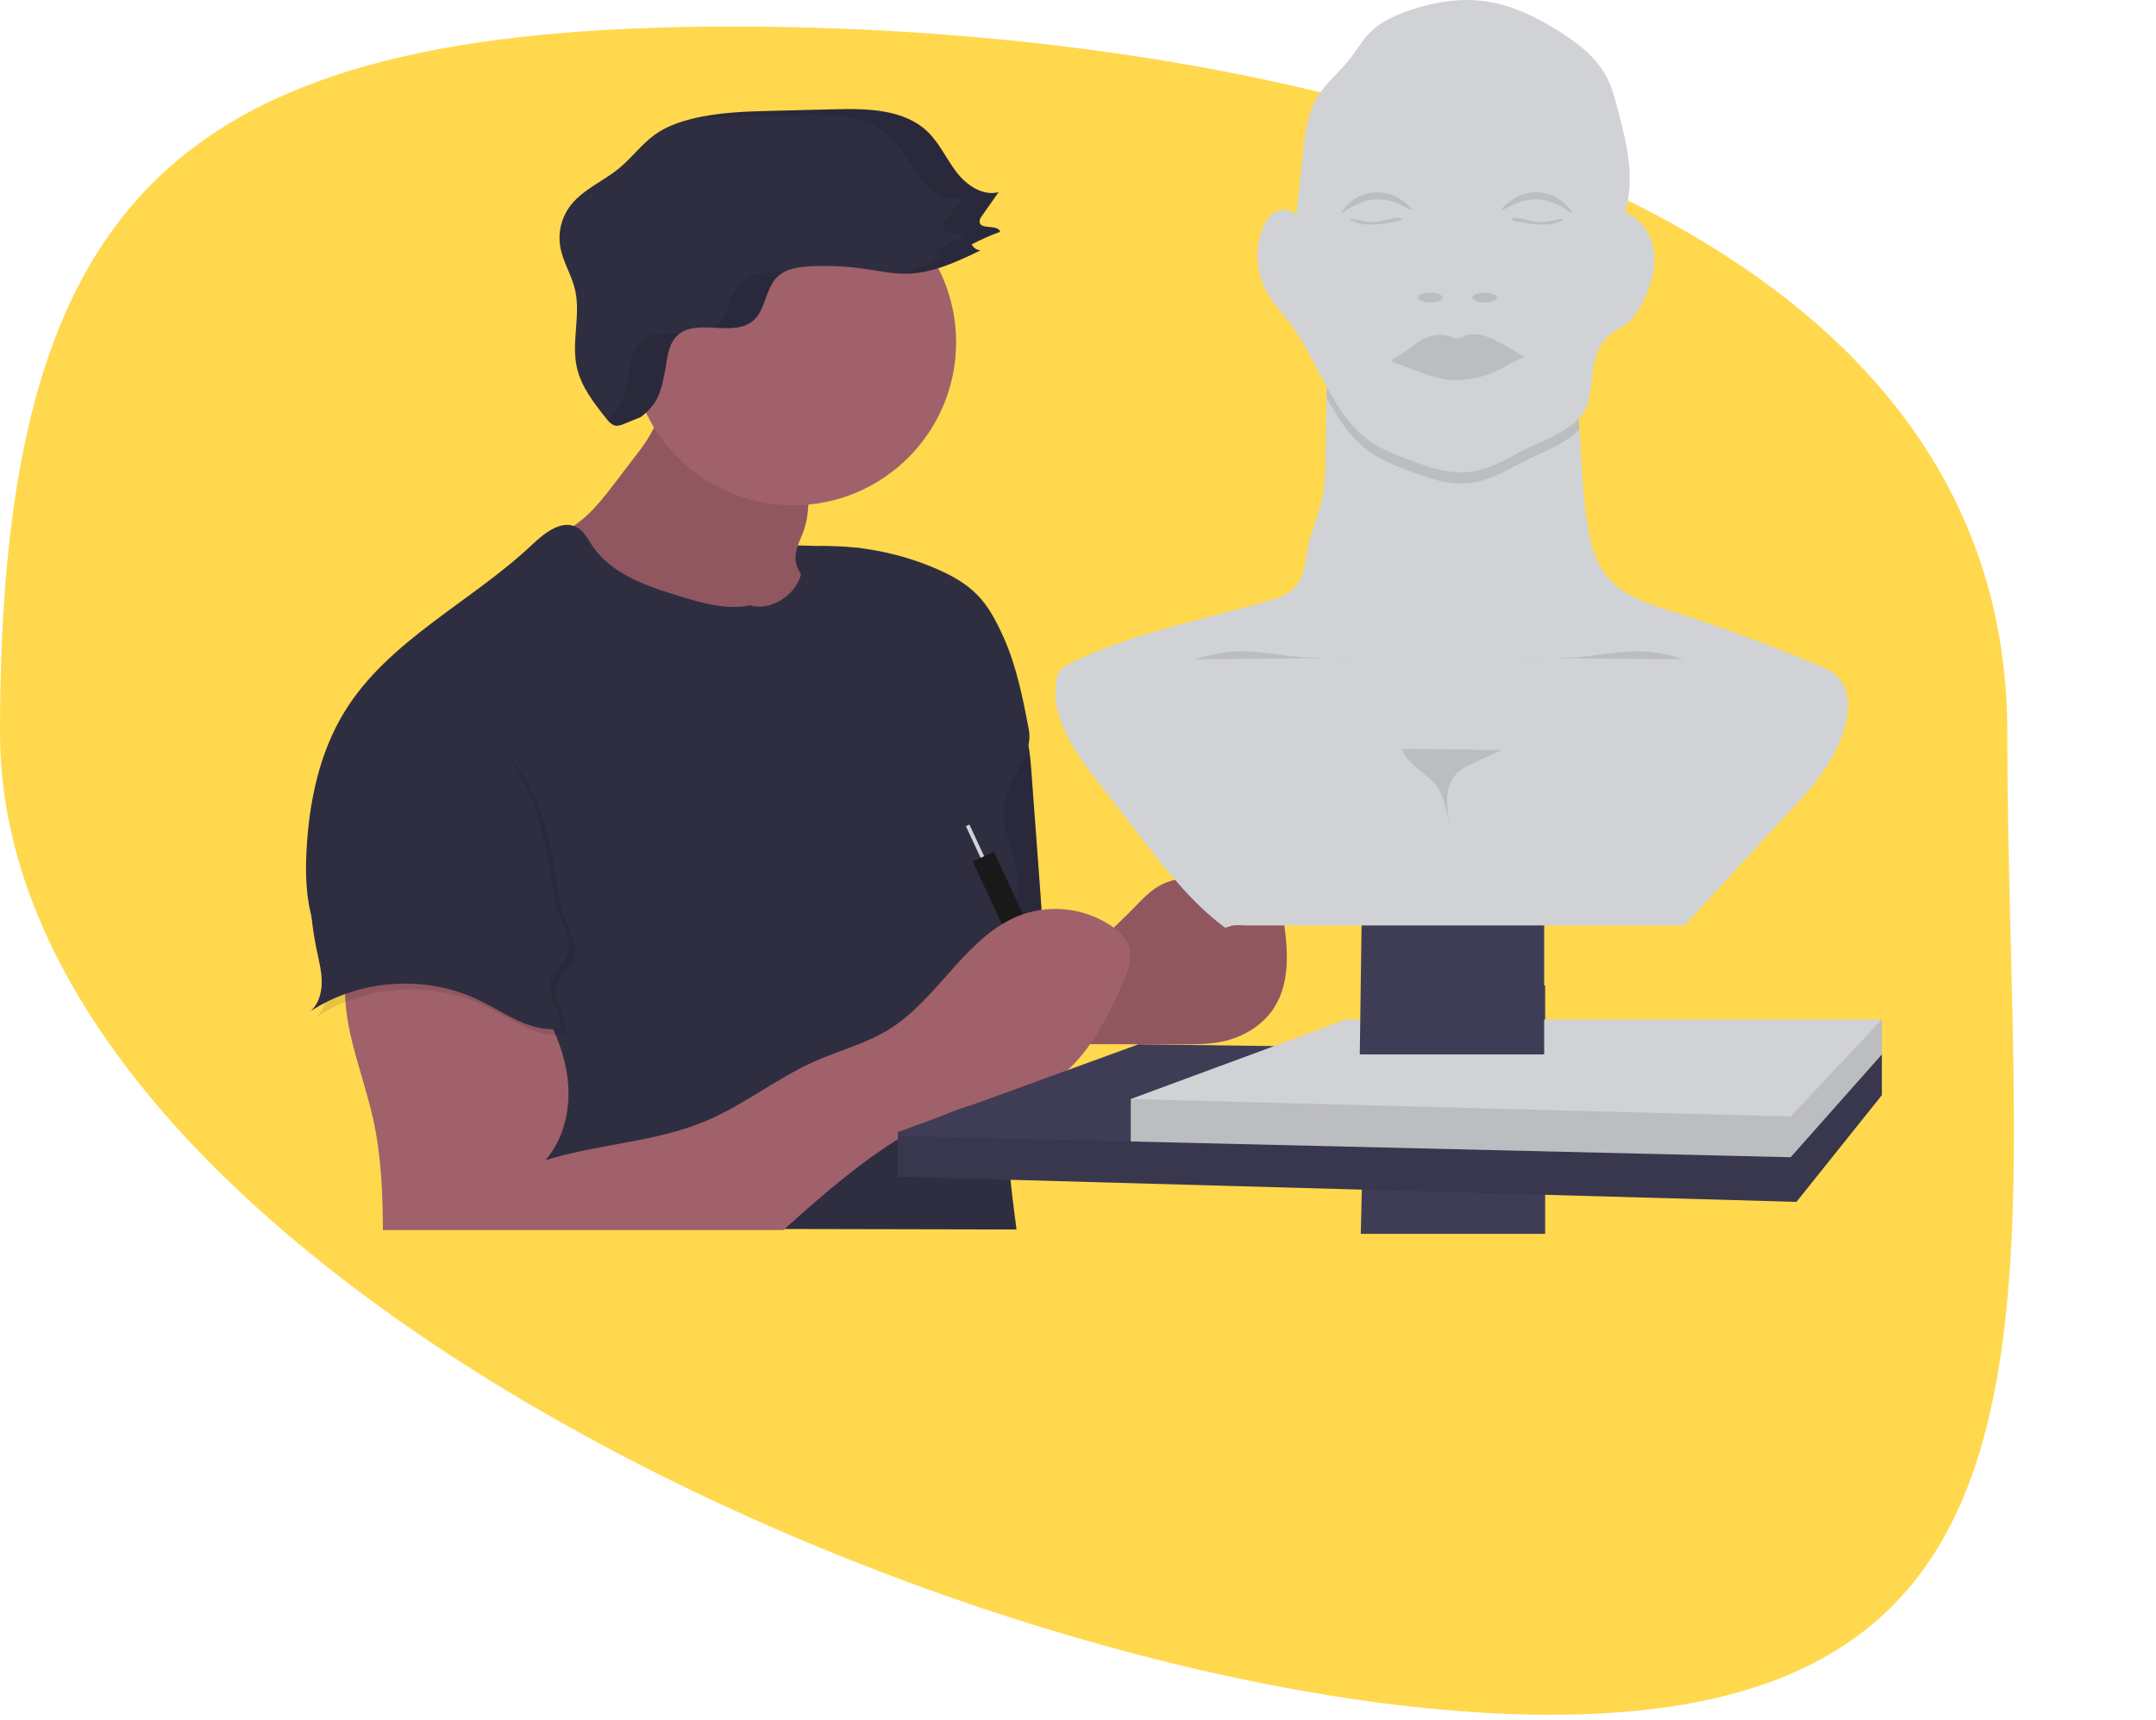 <svg width="203" height="162" viewBox="0 0 203 162" fill="none" xmlns="http://www.w3.org/2000/svg">
<path d="M189 69C189 119.81 198.191 161.5 146 161.5C93.809 161.5 0 119.81 0 69C0 18.19 16.809 2.5 69 2.5C121.191 2.5 189 18.19 189 69Z" fill="#FFD84E"/>
<g clip-path="url(#clip0_606_1630)">
<path d="M81.16 51.64C81.16 51.64 71.658 50.969 69.465 51.7C67.272 52.431 62.886 62.116 62.886 62.116L76.957 62.664L82.988 61.385L81.16 51.64Z" fill="#2F2E41"/>
<path d="M128.124 116.208L128.672 93.13L145.484 92.817V116.208H128.124Z" fill="#3F3D56"/>
<path d="M95.668 67.256C96.79 68.784 96.971 70.785 97.111 72.674C97.384 76.329 97.656 79.984 97.926 83.639C98.109 86.093 98.292 88.573 97.864 91.003C97.841 91.196 97.779 91.383 97.681 91.551C97.488 91.84 97.133 91.955 96.786 92.034C93.435 92.817 89.935 92.048 86.58 91.279C85.963 86.656 86.962 81.948 88.556 77.574C89.528 74.904 90.717 72.324 91.916 69.751C92.408 68.7 92.87 66.796 93.672 65.974C94.579 65.029 95.065 66.438 95.668 67.256Z" fill="#2F2E41"/>
<path opacity="0.1" d="M95.668 67.256C96.79 68.784 96.971 70.785 97.111 72.674C97.384 76.329 97.656 79.984 97.926 83.639C98.109 86.093 98.292 88.573 97.864 91.003C97.841 91.196 97.779 91.383 97.681 91.551C97.488 91.84 97.133 91.955 96.786 92.034C93.435 92.817 89.935 92.048 86.58 91.279C85.963 86.656 86.962 81.948 88.556 77.574C89.528 74.904 90.717 72.324 91.916 69.751C92.408 68.7 92.87 66.796 93.672 65.974C94.579 65.029 95.065 66.438 95.668 67.256Z" fill="black"/>
<path d="M106.937 85.331C107.688 84.552 108.461 83.759 109.433 83.284C110.641 82.692 112.034 82.654 113.362 82.433C114.406 82.25 115.434 81.965 116.492 81.91C117.55 81.855 118.685 82.078 119.455 82.798C120.368 83.639 120.602 84.953 120.789 86.173C121.236 89.121 121.58 92.361 119.983 94.877C118.903 96.58 117.033 97.697 115.06 98.102C113.835 98.355 112.574 98.355 111.325 98.353L99.593 98.34C99.375 98.34 99.525 94.93 99.576 94.614C99.735 93.574 100.142 92.587 100.762 91.738C102.508 89.433 104.925 87.418 106.937 85.331Z" fill="#A0616A"/>
<path opacity="0.1" d="M106.937 85.331C107.688 84.552 108.461 83.759 109.433 83.284C110.641 82.692 112.034 82.654 113.362 82.433C114.406 82.25 115.434 81.965 116.492 81.91C117.55 81.855 118.685 82.078 119.455 82.798C120.368 83.639 120.602 84.953 120.789 86.173C121.236 89.121 121.58 92.361 119.983 94.877C118.903 96.58 117.033 97.697 115.06 98.102C113.835 98.355 112.574 98.355 111.325 98.353L99.593 98.34C99.375 98.34 99.525 94.93 99.576 94.614C99.735 93.574 100.142 92.587 100.762 91.738C102.508 89.433 104.925 87.418 106.937 85.331Z" fill="black"/>
<path d="M60.043 42.671L57.77 45.651C56.14 47.791 54.241 50.095 51.582 50.499C51.418 51.059 51.966 51.552 52.452 51.872C59.365 56.407 67.422 59.311 75.682 59.682C76.745 59.731 78.057 59.581 78.463 58.594C78.829 57.701 78.16 56.729 77.447 56.076C76.378 55.095 75.006 54.139 74.901 52.692C74.832 51.72 75.38 50.828 75.698 49.905C76.131 48.648 76.14 47.29 76.146 45.962C76.146 45.483 76.146 44.988 75.963 44.546C75.785 44.178 75.537 43.848 75.232 43.575C72.752 41.125 69.407 39.921 66.247 38.625C65.187 38.188 63.239 36.765 62.311 37.987C61.876 38.559 61.882 39.632 61.562 40.315C61.139 41.151 60.63 41.941 60.043 42.671Z" fill="#A0616A"/>
<path opacity="0.1" d="M60.043 42.671L57.77 45.651C56.14 47.791 54.241 50.095 51.582 50.499C51.418 51.059 51.966 51.552 52.452 51.872C59.365 56.407 67.422 59.311 75.682 59.682C76.745 59.731 78.057 59.581 78.463 58.594C78.829 57.701 78.16 56.729 77.447 56.076C76.378 55.095 75.006 54.139 74.901 52.692C74.832 51.72 75.38 50.828 75.698 49.905C76.131 48.648 76.14 47.29 76.146 45.962C76.146 45.483 76.146 44.988 75.963 44.546C75.785 44.178 75.537 43.848 75.232 43.575C72.752 41.125 69.407 39.921 66.247 38.625C65.187 38.188 63.239 36.765 62.311 37.987C61.876 38.559 61.882 39.632 61.562 40.315C61.139 41.151 60.63 41.941 60.043 42.671Z" fill="black"/>
<path d="M74.673 47.59C83.151 47.59 90.023 40.718 90.023 32.24C90.023 23.763 83.151 16.89 74.673 16.89C66.195 16.89 59.323 23.763 59.323 32.24C59.323 40.718 66.195 47.59 74.673 47.59Z" fill="#A0616A"/>
<path d="M70.627 57.007C68.434 57.476 66.161 56.813 64.01 56.157C60.915 55.212 57.58 54.094 55.774 51.406C55.354 50.779 55.001 50.053 54.345 49.682C52.929 48.88 51.29 50.176 50.108 51.292C44.34 56.738 36.585 60.279 32.437 67.037C30.071 70.895 29.117 75.463 28.868 79.984C28.742 82.275 28.791 84.616 29.477 86.805C31.538 93.384 38.778 97.245 41.031 103.76C42.4 107.716 41.411 111.539 40.83 115.685L95.717 115.799C94.631 107.99 94.193 100.106 94.407 92.225C94.453 90.531 94.529 88.823 94.946 87.178C95.286 85.839 95.86 84.532 95.872 83.158C95.912 80.631 94.133 78.261 94.507 75.761C94.882 73.261 97.327 71.192 96.872 68.729C96.324 65.805 95.695 62.659 94.463 59.958C93.824 58.547 93.104 57.138 92.02 56.029C90.937 54.92 89.566 54.176 88.155 53.566C84.797 52.117 81.172 51.389 77.515 51.428C77.184 51.41 76.854 51.464 76.546 51.587C75.645 52.018 75.653 53.266 75.382 54.229C74.859 56.093 72.467 57.602 70.627 57.007Z" fill="#2F2E41"/>
<path d="M91.274 77.658L90.943 77.812L93.335 82.947L93.666 82.793L91.274 77.658Z" fill="#D0D2D5"/>
<path d="M93.576 80.213L91.588 81.139L99.073 97.207L101.061 96.281L93.576 80.213Z" fill="#191919"/>
<path d="M32.618 91.432C31.94 96.136 34.093 100.721 35.127 105.361C35.893 108.794 36.041 112.336 36.052 115.853C36.156 115.82 36.138 115.888 36.234 115.853H73.747C79.751 110.496 85.924 105.059 93.82 103.499C94.953 103.276 96.108 103.133 97.201 102.768C101.375 101.361 103.721 97.037 105.548 93.029C106.197 91.606 106.827 89.899 106.033 88.549C105.75 88.107 105.382 87.727 104.951 87.429C103.725 86.532 102.302 85.943 100.801 85.712C99.3 85.481 97.766 85.615 96.327 86.102C91.054 87.942 88.47 93.978 83.737 96.933C81.544 98.298 78.995 98.943 76.639 99.992C73.122 101.565 70.061 104.05 66.517 105.556C61.717 107.594 56.326 107.718 51.35 109.278C53.15 107.212 53.77 104.297 53.443 101.576C53.116 98.855 51.93 96.306 50.479 93.982C49.178 91.898 47.509 89.852 45.179 89.092C41.053 87.748 36.879 90.663 32.618 91.432Z" fill="#A0616A"/>
<path d="M60.328 39.281C61.894 38.069 62.196 37.046 62.585 35.106C62.828 33.89 62.854 32.509 63.738 31.634C65.534 29.872 69.016 31.84 70.92 30.195C72.107 29.172 72.047 27.222 73.154 26.113C73.968 25.296 75.216 25.128 76.369 25.077C78.108 25 79.851 25.09 81.573 25.344C82.803 25.526 84.027 25.79 85.27 25.78C87.755 25.762 90.087 24.659 92.325 23.578C92.149 23.568 91.978 23.511 91.831 23.412C91.683 23.314 91.565 23.177 91.489 23.017C92.355 22.56 93.252 22.163 94.173 21.828C93.932 21.086 92.313 21.678 92.23 20.9C92.233 20.697 92.308 20.503 92.442 20.351L94.021 18.1C92.521 18.484 91.006 17.446 90.061 16.218C89.117 14.99 88.483 13.519 87.373 12.437C85.153 10.275 81.692 10.217 78.602 10.293L72.877 10.434C70.22 10.5 67.534 10.571 64.961 11.24C63.791 11.543 62.638 11.971 61.655 12.684C60.42 13.57 59.51 14.838 58.34 15.809C56.774 17.108 54.735 17.89 53.569 19.556C52.839 20.613 52.542 21.909 52.739 23.178C52.968 24.596 53.799 25.852 54.135 27.25C54.709 29.649 53.77 32.209 54.318 34.618C54.722 36.423 55.906 37.94 57.059 39.387C57.324 39.72 57.642 40.081 58.066 40.1C58.327 40.083 58.581 40.014 58.815 39.897" fill="#2F2E41"/>
<path d="M177.188 99.305V103.142L169.148 113.193L84.541 110.817V106.614L107.206 98.353L177.188 99.305Z" fill="#3F3D56"/>
<path opacity="0.1" d="M177.188 99.305V103.142L169.148 113.193L84.541 110.817V106.98L168.6 108.99L177.188 99.305Z" fill="black"/>
<path d="M177.188 96.015V99.305L168.6 108.99L106.469 107.504V103.508L126.753 96.015H177.188Z" fill="#D0D2D5"/>
<path opacity="0.1" d="M177.188 96.015V99.305L168.6 108.99L106.469 107.504V103.508L168.6 105.152L177.188 96.015Z" fill="black"/>
<path d="M128.032 99.305L128.58 58.92L145.392 58.372V99.305H128.032Z" fill="#3F3D56"/>
<path opacity="0.1" d="M31.467 72.59C30.86 75.035 30.252 77.488 29.946 79.988C29.536 83.364 29.684 86.785 30.385 90.113C30.591 91.091 30.845 92.068 30.842 93.068C30.838 94.067 30.537 95.113 29.797 95.781C34.449 92.73 40.724 92.337 45.722 94.784C48.16 95.977 50.581 97.846 53.262 97.422C53.508 95.919 52.048 94.499 52.39 93.006C52.641 91.92 53.779 91.23 54.093 90.16C54.497 88.796 53.446 87.478 52.98 86.14C52.775 85.472 52.636 84.785 52.566 84.09C52.175 81.248 51.652 78.4 50.583 75.737C49.514 73.075 47.862 70.589 45.541 68.901C44.138 67.879 42.533 67.185 40.901 66.618C39.613 66.173 37.738 65.283 36.346 65.522C33.347 66.059 32.081 70.127 31.467 72.59Z" fill="black"/>
<path d="M30.919 72.042C30.312 74.487 29.703 76.939 29.398 79.439C28.988 82.816 29.136 86.237 29.837 89.565C30.043 90.542 30.297 91.52 30.294 92.52C30.29 93.519 29.988 94.564 29.248 95.233C33.901 92.182 40.176 91.789 45.174 94.236C47.611 95.429 50.033 97.298 52.714 96.874C52.96 95.37 51.5 93.951 51.842 92.457C52.092 91.372 53.231 90.681 53.545 89.612C53.949 88.247 52.898 86.93 52.432 85.592C52.227 84.924 52.088 84.237 52.017 83.542C51.626 80.7 51.104 77.851 50.035 75.189C48.966 72.526 47.314 70.041 44.993 68.353C43.59 67.331 41.985 66.637 40.353 66.07C39.065 65.624 37.19 64.734 35.798 64.974C32.799 65.511 31.532 69.579 30.919 72.042Z" fill="#2F2E41"/>
<path d="M173.883 67.666C173.24 71.297 170.603 74.202 168.079 76.892C164.857 80.326 161.828 83.723 158.606 87.158H117.287C116.893 87.158 116.359 87.081 115.977 87.191L115.358 87.374C112.289 85.117 109.914 82.074 107.58 79.059L103.355 73.614C101.199 70.832 98.92 67.618 99.445 64.139C99.478 63.767 99.612 63.411 99.832 63.11C100.048 62.886 100.306 62.707 100.591 62.582C106.438 59.612 113.017 58.47 119.321 56.619C120.297 56.332 121.331 55.992 121.991 55.223C122.883 54.198 122.905 52.709 123.181 51.386C123.456 50.063 124.049 48.761 124.379 47.42C124.761 45.861 124.79 44.242 124.816 42.636C124.845 40.909 124.874 39.182 124.902 37.456C124.93 35.729 124.958 34.015 124.986 32.312C131.747 32.18 138.421 31.659 145.153 32.184C145.842 32.238 146.587 32.321 147.088 32.794C147.474 33.159 147.636 33.693 147.777 34.208C148.312 36.251 148.555 38.342 148.713 40.451C148.941 43.506 148.992 46.592 149.502 49.609C149.783 51.278 150.233 52.983 151.304 54.295C152.789 56.122 155.183 56.868 157.424 57.584C162.066 59.06 166.635 60.742 171.129 62.628C171.803 62.911 172.492 63.211 173.007 63.724C174.005 64.707 174.128 66.282 173.883 67.666Z" fill="#D0D2D5"/>
<path opacity="0.1" d="M148.713 40.44C147.349 41.922 144.648 42.802 143.115 43.643C141.582 44.484 140.009 45.331 138.287 45.505C136.254 45.712 134.258 44.957 132.352 44.226C131.327 43.828 130.296 43.426 129.368 42.837C127.358 41.558 126.059 39.577 124.902 37.452C124.93 35.738 124.958 34.023 124.986 32.308C131.747 32.176 138.421 31.655 145.153 32.18C145.842 32.235 146.587 32.317 147.088 32.79C147.474 33.156 147.636 33.689 147.777 34.205C148.32 36.24 148.555 38.331 148.713 40.44Z" fill="black"/>
<path d="M151.748 31.4C152.234 31.034 152.81 30.789 153.279 30.398C153.759 29.964 154.153 29.445 154.443 28.867C155.275 27.372 155.894 25.689 155.761 23.984C155.627 22.279 154.602 20.565 152.983 20.015C154.001 16.872 153.166 13.464 152.314 10.27C152.042 9.241 151.766 8.201 151.273 7.256C150.284 5.365 148.512 4.015 146.704 2.889C144.623 1.593 142.37 0.492 139.943 0.132C137.43 -0.234 134.85 0.207 132.46 1.064C131.181 1.524 129.902 2.123 128.948 3.103C128.251 3.817 127.758 4.704 127.144 5.491C126.15 6.77 124.834 7.792 124.012 9.184C123.098 10.729 122.888 12.57 122.693 14.354L122.042 20.276C121.611 19.675 120.677 19.62 120.032 19.999C119.387 20.377 119.018 21.073 118.778 21.773C118.437 22.791 118.325 23.871 118.452 24.937C118.578 26.003 118.939 27.027 119.509 27.937C120.016 28.728 120.672 29.412 121.251 30.152C124.197 33.905 125.324 39.224 129.353 41.785C130.282 42.373 131.312 42.775 132.337 43.173C134.243 43.904 136.239 44.666 138.273 44.453C140.001 44.27 141.577 43.424 143.101 42.589C144.966 41.567 148.568 40.482 149.374 38.327C150.273 35.981 149.416 33.165 151.748 31.4Z" fill="#D0D2D5"/>
<path opacity="0.1" d="M132.531 32.949C133.054 32.562 133.553 32.129 134.143 31.853C134.959 31.482 135.888 31.442 136.732 31.743C136.898 31.82 137.076 31.866 137.259 31.878C137.492 31.843 137.717 31.763 137.92 31.643C138.73 31.29 139.671 31.546 140.478 31.902C141.549 32.408 142.577 32.998 143.554 33.667C143.164 33.79 142.786 33.945 142.423 34.132C142.004 34.347 141.606 34.605 141.187 34.822C140.13 35.341 138.984 35.656 137.81 35.749C137.496 35.783 137.179 35.798 136.862 35.794C135.57 35.769 134.331 35.303 133.123 34.842L132.056 34.44L131.524 34.239C131.416 34.197 131.075 34.133 131.014 34.04C130.888 33.857 131.466 33.645 131.63 33.547C131.943 33.362 132.239 33.161 132.531 32.949Z" fill="black"/>
<path opacity="0.1" d="M143.02 18.464C143.16 18.401 143.304 18.346 143.45 18.299C144.299 18.031 145.214 18.058 146.047 18.374C146.879 18.691 147.58 19.279 148.036 20.044C147.903 20.074 147.788 19.96 147.686 19.871C147.399 19.658 147.083 19.486 146.748 19.361C146.527 19.257 146.313 19.136 146.088 19.041C145.288 18.73 144.409 18.679 143.578 18.893C142.779 19.076 142.116 19.478 141.385 19.827C141.385 19.562 141.882 19.198 142.076 19.039C142.363 18.806 142.681 18.613 143.02 18.464Z" fill="black"/>
<path opacity="0.1" d="M145.03 21.152C145.823 21.177 146.675 21.09 147.293 20.604C146.916 20.567 146.549 20.7 146.182 20.786C145.509 20.945 144.81 20.951 144.135 20.803C143.799 20.728 143.47 20.62 143.128 20.56C142.848 20.495 142.555 20.509 142.282 20.598C142.37 20.852 143.304 20.947 143.561 20.995C144.046 21.083 144.537 21.136 145.03 21.152Z" fill="black"/>
<path opacity="0.1" d="M131.307 18.464C131.167 18.401 131.024 18.346 130.877 18.299C130.028 18.031 129.113 18.058 128.281 18.374C127.448 18.691 126.747 19.279 126.291 20.044C126.424 20.074 126.539 19.96 126.643 19.871C126.93 19.658 127.245 19.487 127.579 19.363C127.8 19.259 128.014 19.138 128.239 19.043C129.04 18.732 129.919 18.68 130.751 18.895C131.548 19.078 132.213 19.48 132.935 19.829C132.935 19.564 132.436 19.2 132.242 19.041C131.958 18.808 131.643 18.613 131.307 18.464Z" fill="black"/>
<path opacity="0.1" d="M129.293 21.152C128.502 21.177 127.648 21.09 127.033 20.604C127.409 20.567 127.776 20.7 128.144 20.786C128.815 20.945 129.514 20.951 130.189 20.803C130.527 20.728 130.856 20.62 131.195 20.56C131.476 20.495 131.769 20.509 132.043 20.598C131.956 20.852 131.02 20.947 130.764 20.995C130.278 21.083 129.787 21.136 129.293 21.152Z" fill="black"/>
<path opacity="0.1" d="M134.664 28.492C135.306 28.492 135.826 28.284 135.826 28.026C135.826 27.769 135.306 27.56 134.664 27.56C134.022 27.56 133.502 27.769 133.502 28.026C133.502 28.284 134.022 28.492 134.664 28.492Z" fill="black"/>
<path opacity="0.1" d="M139.782 28.492C140.424 28.492 140.944 28.284 140.944 28.026C140.944 27.769 140.424 27.56 139.782 27.56C139.14 27.56 138.62 27.769 138.62 28.026C138.62 28.284 139.14 28.492 139.782 28.492Z" fill="black"/>
<path opacity="0.1" d="M112.553 62.099C114.031 61.581 115.589 61.326 117.156 61.347C118.687 61.367 120.202 61.65 121.724 61.809C124.125 62.061 126.545 62.005 128.959 61.948" fill="black"/>
<path opacity="0.1" d="M158.522 62.099C157.043 61.581 155.485 61.326 153.919 61.347C152.387 61.367 150.872 61.65 149.35 61.809C146.949 62.061 144.53 62.005 142.118 61.948" fill="black"/>
<path opacity="0.1" d="M131.977 70.529C132.579 72.174 134.605 72.853 135.492 74.367C135.77 74.897 135.974 75.463 136.096 76.049L136.568 77.877C136.385 76.976 136.202 76.064 136.254 75.147C136.305 74.23 136.637 73.292 137.328 72.687C137.708 72.388 138.127 72.142 138.574 71.956L141.376 70.628" fill="black"/>
<g opacity="0.1">
<path d="M60.266 32.182C59.382 33.05 59.352 34.431 59.113 35.654C58.748 37.456 58.464 38.466 57.174 39.57C57.41 39.846 57.688 40.098 58.04 40.118C58.301 40.101 58.556 40.032 58.79 39.915L60.328 39.287C61.894 38.075 62.196 37.052 62.585 35.111C62.828 33.896 62.854 32.514 63.738 31.639C63.815 31.565 63.897 31.496 63.983 31.433C62.594 31.358 61.202 31.264 60.266 32.182Z" fill="black"/>
<path d="M91.489 23.017C92.355 22.56 93.252 22.163 94.173 21.828C93.932 21.086 92.313 21.678 92.23 20.9C92.233 20.697 92.308 20.503 92.442 20.351L94.021 18.1C92.521 18.484 91.006 17.446 90.061 16.218C89.117 14.99 88.483 13.519 87.373 12.437C85.153 10.275 81.692 10.217 78.602 10.293L72.877 10.434C70.306 10.498 67.709 10.568 65.215 11.178C66.605 11.054 68.009 11.017 69.405 10.982L75.13 10.842C78.227 10.765 81.688 10.823 83.901 12.985C85.01 14.067 85.645 15.544 86.589 16.766C87.534 17.989 89.049 19.032 90.549 18.648L88.97 20.9C88.836 21.051 88.76 21.245 88.758 21.448C88.841 22.226 90.46 21.631 90.701 22.376C89.78 22.711 88.883 23.108 88.016 23.566C88.094 23.727 88.213 23.865 88.362 23.964C88.511 24.063 88.684 24.12 88.863 24.128C87.61 24.766 86.315 25.316 84.987 25.773H85.279C87.764 25.755 90.096 24.651 92.335 23.571C92.157 23.563 91.985 23.508 91.836 23.41C91.687 23.313 91.567 23.177 91.489 23.017Z" fill="black"/>
<path d="M72.897 25.625C71.744 25.676 70.496 25.845 69.683 26.661C68.575 27.77 68.635 29.72 67.448 30.744C67.397 30.789 67.343 30.831 67.287 30.87C68.621 30.937 69.968 31.018 70.92 30.195C72.107 29.172 72.047 27.222 73.154 26.113C73.362 25.907 73.601 25.735 73.862 25.601C73.54 25.605 73.215 25.611 72.897 25.625Z" fill="black"/>
</g>
</g>
<defs>
<clipPath id="clip0_606_1630">
<rect width="200" height="116.208" fill="white" transform="translate(3)"/>
</clipPath>
</defs>
</svg>
